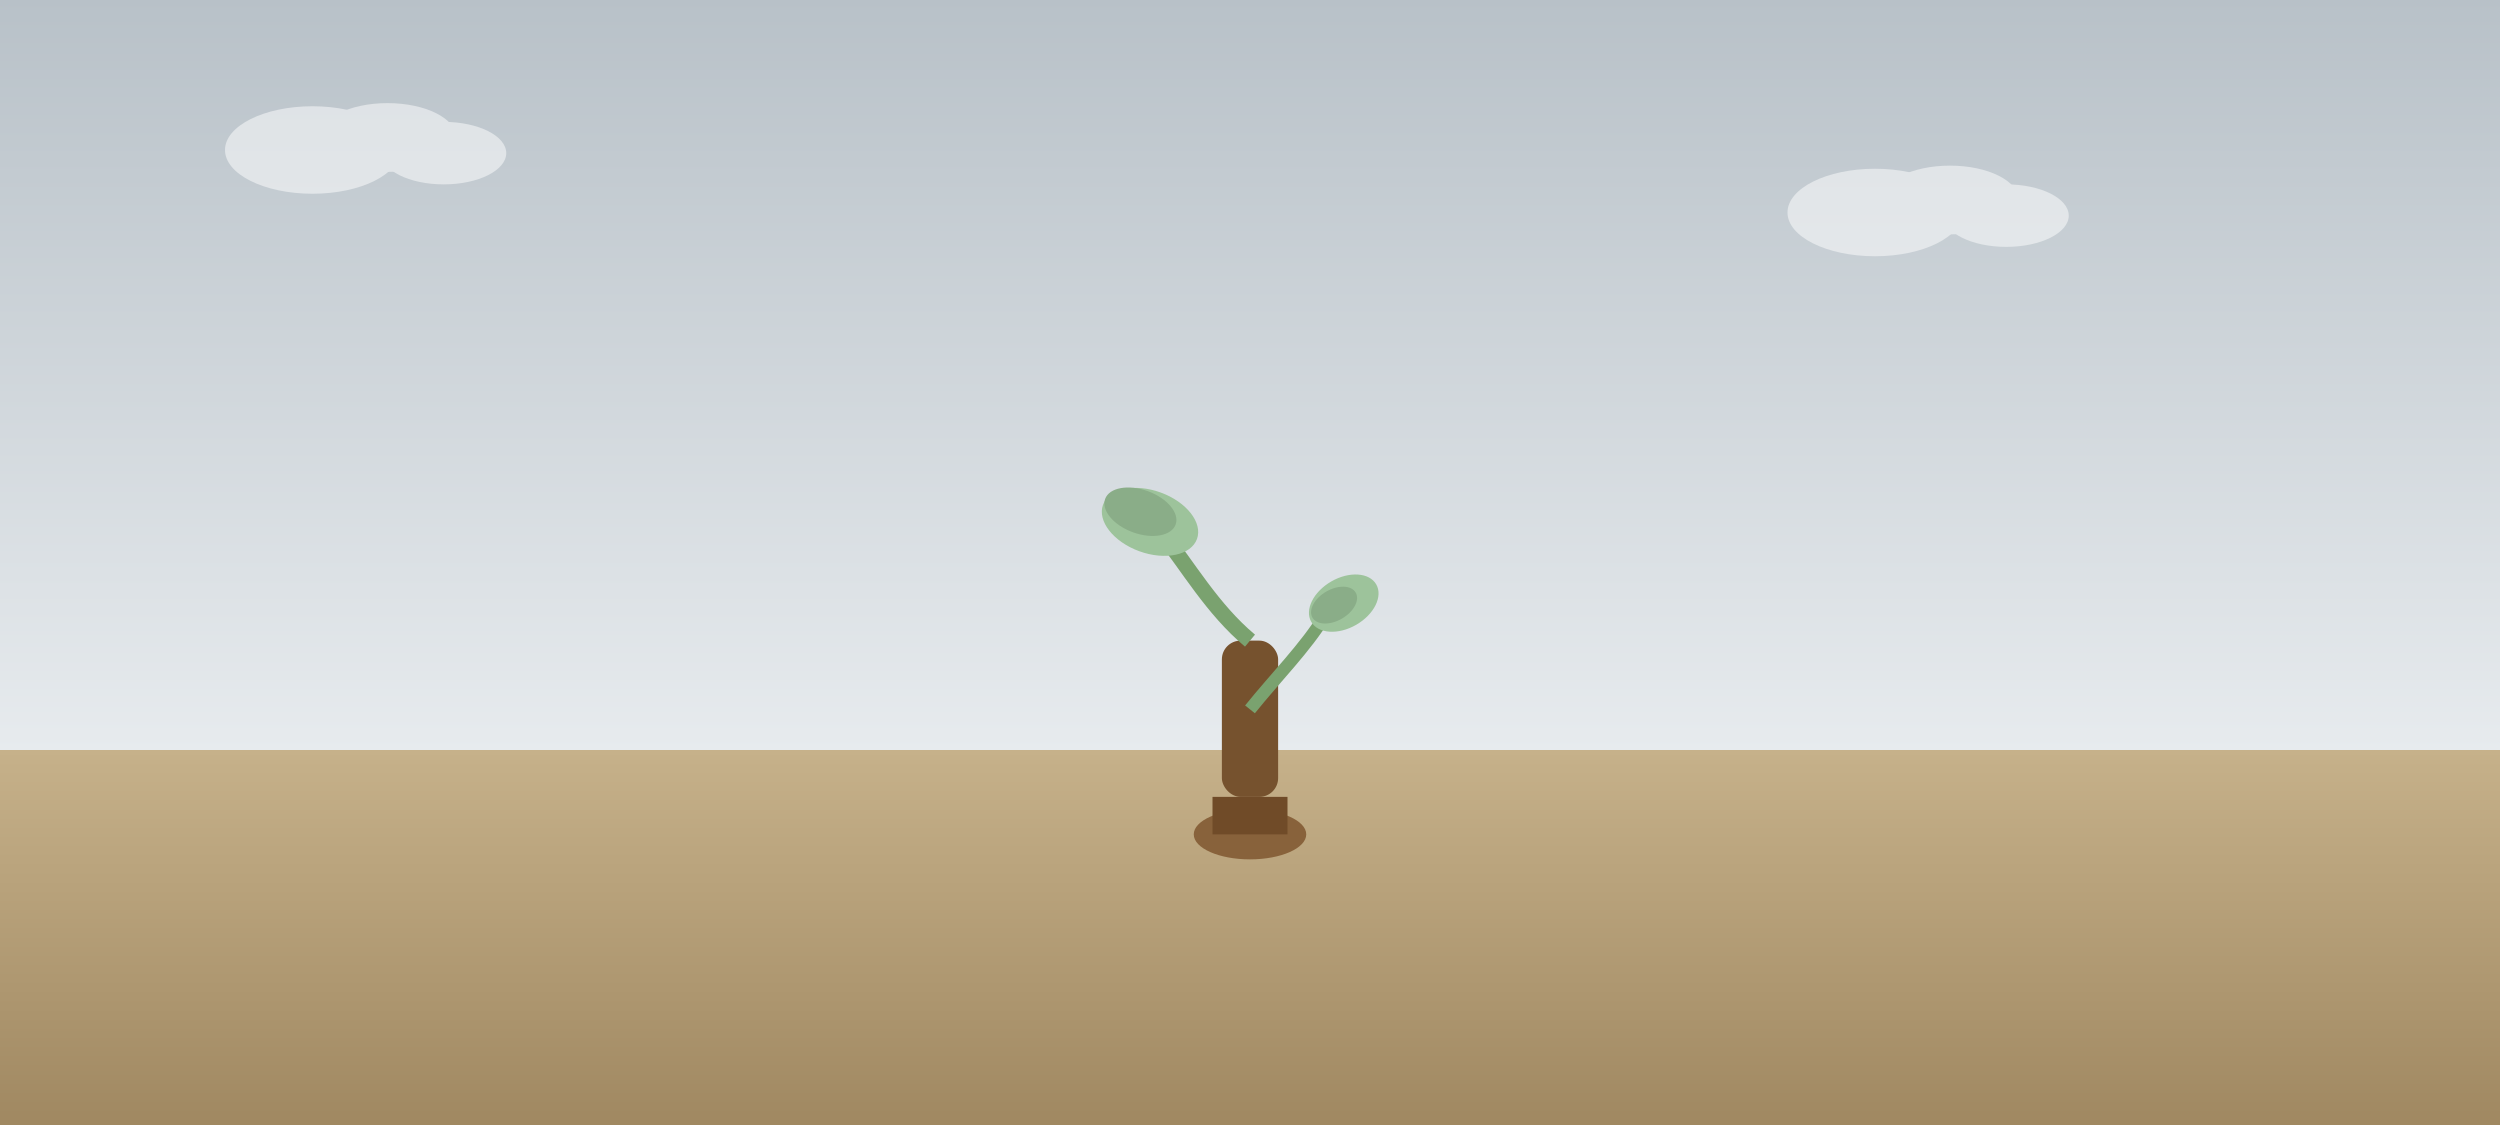 <?xml version="1.0" encoding="UTF-8"?>
<svg width="800" height="360" viewBox="0 0 800 360" xmlns="http://www.w3.org/2000/svg" role="img" aria-label="Tanaman layu - produktivitas rendah">
  <rect x="0" y="0" width="800" height="360" fill="#333333" stroke="none"/>
  <defs>
    <linearGradient id="skyDull" x1="0" y1="0" x2="0" y2="1">
      <stop offset="0%" stop-color="#b8c1c8"/>
      <stop offset="100%" stop-color="#e7ebee"/>
    </linearGradient>
    <linearGradient id="groundSoil" x1="0" y1="0" x2="0" y2="1">
      <stop offset="0%" stop-color="#c6b18a"/>
      <stop offset="100%" stop-color="#a08861"/>
    </linearGradient>
  </defs>
  <style>
    @keyframes sway { 0% { transform: rotate(-1deg); } 100% { transform: rotate(1deg); } }
    .sway { transform-origin: bottom center; animation: sway 2.6s ease-in-out infinite alternate; }
    .cloud { opacity: .5; }
    @keyframes drift { 0% { transform: translateX(-15px); } 100% { transform: translateX(15px); } }
    .cloud { animation: drift 10s ease-in-out infinite alternate; }
  </style>

  <rect width="800" height="240" fill="url(#skyDull)" />
  <rect y="240" width="800" height="120" fill="url(#groundSoil)" />

  <g class="cloud" transform="translate(60,30)" fill="#fff">
    <ellipse cx="40" cy="18" rx="28" ry="14"/>
    <ellipse cx="64" cy="14" rx="22" ry="11"/>
    <ellipse cx="82" cy="19" rx="20" ry="10"/>
  </g>
  <g class="cloud" transform="translate(560,50)" fill="#fff">
    <ellipse cx="40" cy="18" rx="28" ry="14"/>
    <ellipse cx="64" cy="14" rx="22" ry="11"/>
    <ellipse cx="82" cy="19" rx="20" ry="10"/>
  </g>

  <g transform="translate(400,255)" class="sway">
    <rect x="-9" y="-50" width="18" height="50" rx="6" fill="#76522e"/>
    <path d="M0 -50 C -12 -60, -20 -74, -28 -84" stroke="#7aa26f" stroke-width="5" fill="none"/>
    <path d="M0 -28 C 8 -38, 18 -48, 24 -58" stroke="#7aa26f" stroke-width="4" fill="none"/>

    <g transform="translate(-32,-88) rotate(20)">
      <ellipse cx="0" cy="0" rx="16" ry="10" fill="#9dc39b"/>
      <ellipse cx="-4" cy="-2" rx="12" ry="7" fill="#8aad88"/>
    </g>
    <g transform="translate(30,-62) rotate(-30)">
      <ellipse cx="0" cy="0" rx="12" ry="8" fill="#9dc39b"/>
      <ellipse cx="-3" cy="-1" rx="8" ry="5" fill="#8aad88"/>
    </g>

    <g transform="translate(0,0)">
      <ellipse cx="0" cy="12" rx="18" ry="8" fill="#88623b"/>
      <rect x="-12" y="0" width="24" height="12" fill="#704b28"/>
    </g>
  </g>
</svg>
